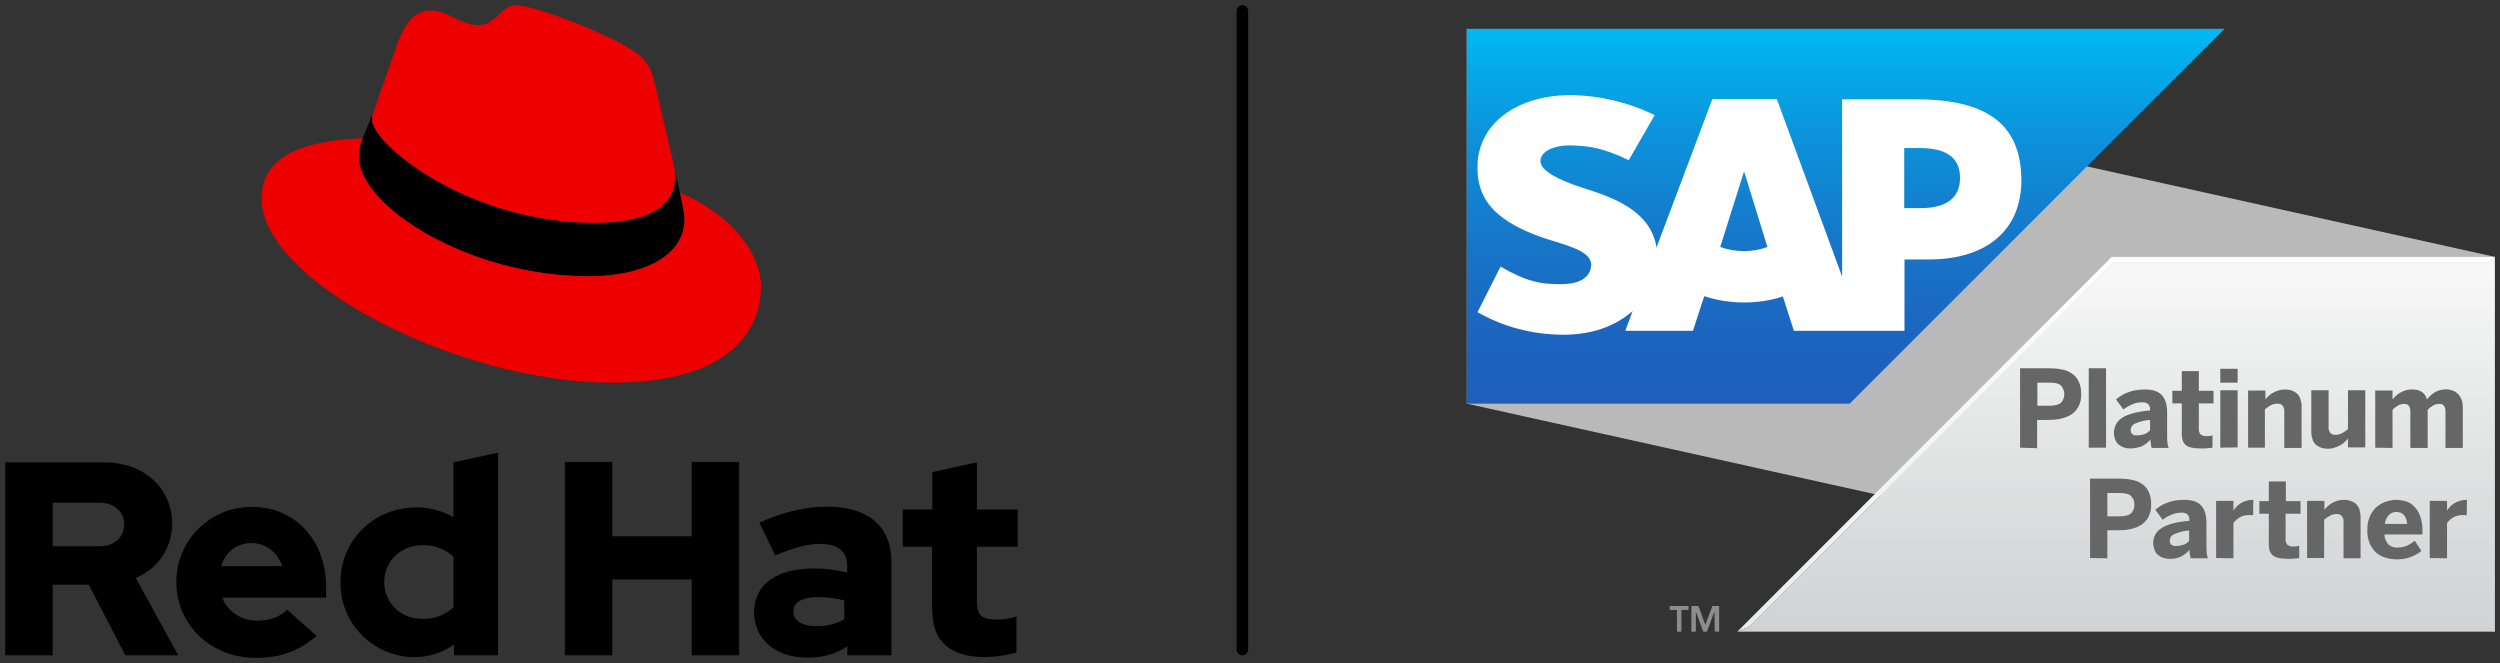 <?xml version="1.0" encoding="utf-8"?>
<!-- Generator: Adobe Illustrator 22.1.0, SVG Export Plug-In . SVG Version: 6.00 Build 0)  -->
<svg version="1.1" id="Layer_1" xmlns="http://www.w3.org/2000/svg" xmlns:xlink="http://www.w3.org/1999/xlink" x="0px" y="0px"
	 viewBox="0 0 953.8 253" style="enable-background:new 0 0 953.8 253;" xml:space="preserve">
<rect x="0" y="0" width="953.8" height="253" fill="#333333" stroke="none"/>
<style type="text/css">
	.st0{fill:#EE0000;}
	.st1{fill:#B9B9B9;}
	.st2{fill:url(#SVGID_1_);}
	.st3{fill:url(#SVGID_2_);}
	.st4{fill:#8C8C8C;}
	.st5{fill:url(#SVGID_3_);}
	.st6{fill:#FFFFFF;}
	.st7{fill:#666666;}
</style>
<g id="Lockup_C">
	<path id="Divider" d="M474,250c-1.2,0-2.2-1-2.2-2.2l0,0V4.2c0-1.2,1-2.2,2.2-2.2s2.2,1,2.2,2.2v243.4
		C476.3,248.9,475.3,250,474,250C474,250,474,250,474,250z"/>
	<g id="Red_Hat_Logo">
		<path d="M257.2,64.1c0.2,1.1,0.3,2.3,0.3,3.4c0,14.9-18.1,17.5-30.6,17.5c-48.7,0-85-30.2-85-39.4c0-0.7,0-1.3,0.2-2l-3.7,9.1
			c-1,2.3-1.5,4.8-1.5,7.3c0,18.1,41,45.5,87.8,45.4c20.7,0,36.4-7.8,36.4-21.8c0-1.1,0-1.9-1.7-10.1L257.2,64.1z"/>
		<path class="st0" d="M227,85c12.5,0,30.6-2.6,30.6-17.5c0-1.1-0.1-2.3-0.3-3.4l-7.5-32.4c-1.8-7.1-3.3-10.4-15.8-16.6
			C224.3,10.2,203.2,2,196.9,2c-5.8,0-7.5,7.6-14.4,7.6c-6.7,0-11.6-5.6-17.9-5.6c-6,0-9.9,4.1-12.9,12.5c0,0-8.4,23.7-9.5,27.2
			c-0.2,0.7-0.3,1.3-0.2,2C142,54.8,178.3,85,227,85 M259.5,73.5c1.7,8.2,1.7,9.1,1.7,10.1c0,14-15.7,21.8-36.4,21.8
			c-46.9,0-87.9-27.3-87.9-45.4c0-2.5,0.5-5,1.5-7.3c-16.8,0.9-38.6,3.9-38.6,23.1c0,31.5,74.7,70.2,133.8,70.2
			c45.3,0,56.7-20.5,56.7-36.7C290.3,96.6,279.3,82.1,259.5,73.5"/>
		<path d="M355.7,233c0,11.9,7.1,17.7,20.2,17.7c4-0.1,8-0.7,11.9-1.7v-13.8c-2.5,0.8-5.1,1.2-7.7,1.2c-5.4,0-7.4-1.7-7.4-6.7v-21.1
			h15.6v-14.2h-15.6v-18l-17,3.7v14.3h-11.3v14.2h11.2V233z M302.7,233.3c0-3.7,3.7-5.5,9.3-5.5c3.4,0,6.8,0.4,10.1,1.3v7.2
			c-3.3,1.8-6.9,2.7-10.6,2.6C306,238.9,302.7,236.8,302.7,233.3 M307.9,250.9c6,0,10.8-1.3,15.4-4.3v3.4h16.8v-35.7
			c0-13.6-9.1-21-24.4-21c-8.5,0-16.9,2-26,6.1l6.1,12.5c6.5-2.7,12-4.4,16.8-4.4c7,0,10.6,2.7,10.6,8.3v2.7
			c-4.1-1.1-8.4-1.6-12.6-1.6c-14.3,0-22.9,6-22.9,16.7C287.7,243.5,295.5,250.9,307.9,250.9 M215.5,250h18.1v-28.9h30.3V250H282
			v-73.7h-18.1v28.3h-30.3v-28.3h-18.1V250z M146.6,222.1c0-8,6.3-14.1,14.6-14.1c4.3-0.1,8.5,1.4,11.8,4.3v19.4
			c-3.2,3-7.4,4.6-11.8,4.4C153,236.2,146.6,230.1,146.6,222.1 M173.2,250H190v-77.3l-17,3.7v20.9c-4.3-2.5-9.2-3.7-14.2-3.7
			c-16.2,0-28.9,12.5-28.9,28.5c-0.2,15.6,12.3,28.4,27.9,28.6c0.2,0,0.3,0,0.5,0c5.4,0,10.6-1.7,14.9-4.8L173.2,250z M96,207.2
			c5.4,0,9.9,3.5,11.7,8.8H84.4C86.1,210.5,90.3,207.2,96,207.2 M67.3,222.2c0,16.2,13.2,28.8,30.3,28.8c9.4,0,16.2-2.5,23.2-8.4
			l-11.3-10c-2.6,2.7-6.5,4.2-11.1,4.2c-5.9,0.2-11.4-3.3-13.7-8.8h39.7v-4.2c0-17.7-11.9-30.4-28.1-30.4
			c-15.8-0.2-28.8,12.4-29,28.1C67.3,221.8,67.3,222,67.3,222.2 M38,191.8c6,0,9.4,3.8,9.4,8.3s-3.4,8.3-9.4,8.3H20.1v-16.6H38z
			 M2,250h18.1v-26.9h13.8L47.8,250h20.2l-16.2-29.5c8.4-3.4,13.9-11.6,13.9-20.7c0-13.2-10.4-23.4-26-23.4H2V250z"/>
	</g>
</g>
<g id="Lockup_A">
	<polygon class="st1" points="951.8,241 559.6,154 559.6,11 951.8,98 	"/>
	
		<linearGradient id="SVGID_1_" gradientUnits="userSpaceOnUse" x1="807.285" y1="155.246" x2="807.285" y2="12.276" gradientTransform="matrix(1 0 0 -1 0 253.276)">
		<stop  offset="5.000000e-02" style="stop-color:#FFFFFF"/>
		<stop  offset="9.000000e-02" style="stop-color:#FEFEFE"/>
		<stop  offset="1" style="stop-color:#EAEBEC"/>
	</linearGradient>
	<polygon class="st2" points="805.7,98 662.8,241 667.6,239 806.6,100 949.8,100 951.8,98 	"/>
	
		<linearGradient id="SVGID_2_" gradientUnits="userSpaceOnUse" x1="807.285" y1="155.246" x2="807.285" y2="12.276" gradientTransform="matrix(1 0 0 -1 0 253.276)">
		<stop  offset="5.000000e-02" style="stop-color:#F7F7F7"/>
		<stop  offset="0.47" style="stop-color:#E4E5E5"/>
		<stop  offset="1" style="stop-color:#D0D2D3"/>
	</linearGradient>
	<polygon class="st3" points="951.8,98 949.8,100 806.6,100 667.6,239 662.8,241 951.8,241 	"/>
	<path class="st4" d="M637,231.2h7.2v1.5h-2.7v8.3h-1.7v-8.3H637V231.2z"/>
	<path class="st4" d="M654.1,233.3L654.1,233.3l-2.9,7.7h-1.4l-2.8-7.7l0,0v7.7h-1.7v-9.8h2.7l2.6,7.2l2.7-7.2h2.6v9.8h-1.7
		L654.1,233.3z"/>
	
		<linearGradient id="SVGID_3_" gradientUnits="userSpaceOnUse" x1="704.145" y1="242.276" x2="704.145" y2="99.306" gradientTransform="matrix(1 0 0 -1 0 253.276)">
		<stop  offset="0" style="stop-color:#00B8F1"/>
		<stop  offset="2.000000e-02" style="stop-color:#01B6F0"/>
		<stop  offset="0.31" style="stop-color:#0D90D9"/>
		<stop  offset="0.58" style="stop-color:#1775C8"/>
		<stop  offset="0.82" style="stop-color:#1C65BF"/>
		<stop  offset="1" style="stop-color:#1E5FBB"/>
	</linearGradient>
	<polyline class="st5" points="559.6,154 705.7,154 848.7,11 559.6,11 559.6,154 	"/>
	<path class="st6" d="M731.2,37.9h-28.4v67.6l-24.9-67.7h-24.6L632,94.4c-2.3-14.3-17-19.2-28.6-22.9c-7.7-2.5-15.8-6.1-15.7-10.1
		c0.1-3.3,4.4-6.3,12.9-5.9c5.7,0.3,10.8,0.8,20.8,5.6l9.9-17.2c-10.1-4.9-21.1-7.5-32.2-7.6h-0.1c-12.1,0-22.2,3.9-28.5,10.4
		c-4.3,4.4-6.8,10.4-6.8,16.6c-0.2,8.7,3,14.9,9.8,19.9c5.7,4.2,12.9,6.9,19.3,8.8c7.9,2.4,14.3,4.6,14.3,9.1
		c-0.1,1.7-0.7,3.2-1.9,4.4c-2,2-5,2.8-9.2,2.9c-8,0.2-14-1.1-23.5-6.7l-8.8,17.4c9.8,5.6,20.9,8.5,32.2,8.6h1.5
		c10-0.2,18-3,24.5-8.2c0.4-0.3,0.7-0.6,1-0.9l-2.8,7.6h25.8l4.3-13.2c4.9,1.6,10,2.4,15.2,2.4c5,0,10-0.7,14.8-2.3l4.2,13.1h42.2
		V99h9.2c22.3,0,35.4-11.3,35.4-30.3C771.1,47.6,758.3,37.9,731.2,37.9z M665.4,95.8c-3.1,0-6.2-0.5-9.1-1.6l9-28.5h0.2l8.8,28.5
		C671.5,95.3,668.4,95.8,665.4,95.8z M732.8,79.4h-6.3V56.5h6.3c8.4,0,15,2.8,15,11.3C747.8,76.6,741.1,79.4,732.8,79.4"/>
	<path class="st7" d="M770.7,170.8v-30.3h11c1.6,0,3.1,0.1,4.6,0.4c1.4,0.2,2.8,0.7,4,1.5c1.2,0.7,2.1,1.8,2.7,3
		c0.7,1.5,1.1,3.2,1,4.9c0.1,1.7-0.3,3.5-1.1,5c-0.7,1.2-1.7,2.3-2.9,3c-1.2,0.7-2.6,1.2-4,1.5c-1.5,0.3-3,0.4-4.5,0.4h-4.3v10.8
		L770.7,170.8z M777.3,154.8h4.6c2.1,0,3.5-0.4,4.4-1.1c1.7-1.9,1.7-4.7,0-6.6c-0.8-0.8-2.3-1.1-4.4-1.1h-4.6L777.3,154.8z"/>
	<path class="st7" d="M796.9,170.8v-30.3h6.6v30.3H796.9z"/>
	<path class="st7" d="M812.7,171.1c-0.8,0-1.6-0.1-2.4-0.4c-0.7-0.2-1.4-0.6-2-1.1c-0.6-0.5-1-1.1-1.3-1.9c-0.3-0.8-0.5-1.6-0.5-2.5
		c0-2.4,1.2-4.7,3.3-5.9c2.2-1.4,5.7-2.3,10.5-2.7v-0.5c0-0.7-0.2-1.4-0.7-1.9c-0.6-0.5-1.4-0.8-2.3-0.7c-1.3,0-2.6,0.2-3.9,0.8
		c-1.2,0.5-2.3,1.2-3.3,1.9l-2.8-3.8c0.6-0.5,1.2-1,1.9-1.4c0.7-0.5,1.5-0.9,2.4-1.2c1-0.4,2-0.7,3-0.9c1.2-0.2,2.5-0.3,3.7-0.3
		c3,0,5.2,0.7,6.5,2.2c1.3,1.4,2,3.6,2,6.4v8.4c0,1.1,0,2.2,0.1,3.2c0.1,0.7,0.2,1.4,0.5,2.1h-6.5c-0.1-0.5-0.3-1-0.3-1.5
		c-0.1-0.6-0.2-1.1-0.2-1.7c-0.9,1.1-2.1,2-3.3,2.6C815.6,170.8,814.2,171.1,812.7,171.1z M815.3,166.1c1,0,2-0.2,3-0.5
		c0.7-0.3,1.4-0.8,2-1.4v-4c-2,0.1-3.9,0.6-5.7,1.4c-1,0.4-1.7,1.4-1.7,2.5c0,0.6,0.2,1.2,0.7,1.6
		C814.1,166,814.7,166.2,815.3,166.1z"/>
	<path class="st7" d="M839.7,171.1c-1.3,0-2.6-0.1-3.9-0.4c-0.9-0.2-1.6-0.6-2.2-1.2c-0.5-0.6-0.9-1.3-1-2c-0.2-0.9-0.3-1.8-0.2-2.7
		v-10.9h-3.6v-4.8h3.6v-7.5h6.5v7.5h5.6v4.8h-5.6v9.4c-0.1,0.9,0.1,1.7,0.6,2.4c0.7,0.5,1.5,0.8,2.4,0.7c0.4,0,0.8,0,1.2-0.1
		c0.3,0,0.7-0.1,1-0.2v4.7c-0.1,0-0.4,0.1-0.7,0.1s-0.7,0.1-1.1,0.1l-1.3,0.1C840.4,171,840,171.1,839.7,171.1z"/>
	<path class="st7" d="M847.1,146v-5.3h6.6v5.3H847.1z M847.1,170.8v-21.9h6.6v21.8L847.1,170.8z"/>
	<path class="st7" d="M857.7,170.8v-21.8h6.6v3.4c0.4-0.5,0.7-0.9,1.2-1.3c0.5-0.5,1-0.9,1.6-1.2c0.7-0.4,1.4-0.7,2.1-0.9
		c0.8-0.3,1.7-0.4,2.6-0.4c0.9,0,1.7,0.1,2.5,0.4c0.7,0.2,1.4,0.6,2,1.1c0.6,0.6,1,1.2,1.3,2c0.3,0.9,0.5,1.9,0.5,2.9v15.9h-6.6
		v-13.9c0.1-0.8-0.2-1.6-0.6-2.2c-0.5-0.6-1.3-0.8-2-0.8c-0.9,0-1.7,0.2-2.5,0.6c-0.8,0.4-1.6,1-2.3,1.6v14.6L857.7,170.8z"/>
	<path class="st7" d="M888.1,171.2c-0.9,0-1.7-0.1-2.5-0.4c-0.7-0.2-1.4-0.6-2-1.1c-0.6-0.6-1.1-1.2-1.3-2c-0.3-0.9-0.5-1.9-0.5-2.9
		v-15.9h6.6v14c-0.1,0.8,0.2,1.6,0.6,2.2c0.5,0.6,1.3,0.8,2,0.8c0.9,0,1.7-0.2,2.5-0.6c0.8-0.4,1.6-1,2.3-1.6v-14.8h6.6v21.8h-6.6
		v-3.4c-0.4,0.5-0.8,0.9-1.2,1.3c-0.5,0.5-1,0.9-1.6,1.2c-0.7,0.4-1.4,0.7-2.1,0.9C889.9,171.1,889,171.2,888.1,171.2z"/>
	<path class="st7" d="M906.2,170.8v-21.8h6.6v3.4c0.4-0.5,0.8-0.9,1.2-1.3c0.5-0.5,1-0.9,1.6-1.2c0.6-0.4,1.3-0.7,2-0.9
		c0.8-0.3,1.6-0.4,2.4-0.4c1.4-0.1,2.9,0.2,4.1,1c0.9,0.7,1.6,1.7,1.8,2.8c0.3-0.4,0.7-0.8,1.2-1.3c0.5-0.5,1-0.9,1.6-1.3
		c0.6-0.4,1.3-0.7,2-0.9c1.7-0.5,3.6-0.5,5.3,0.2c0.8,0.3,1.4,0.8,2,1.4c0.5,0.6,0.9,1.3,1.2,2.1c0.3,0.9,0.4,1.8,0.4,2.7v15.6h-6.6
		v-13.8c0-0.8-0.1-1.5-0.5-2.2c-0.5-0.6-1.2-0.9-1.9-0.8c-0.8,0-1.6,0.2-2.3,0.6c-0.8,0.5-1.5,1-2.1,1.6v14.6h-6.6v-13.8
		c0-0.8-0.1-1.5-0.5-2.2c-0.5-0.6-1.2-0.9-1.9-0.8c-0.8,0-1.6,0.2-2.3,0.6c-0.8,0.5-1.5,1-2.1,1.6v14.6L906.2,170.8z"/>
	<path class="st7" d="M797.4,212.9v-30.3h11c1.6,0,3.1,0.1,4.6,0.4c1.4,0.2,2.8,0.7,4,1.5c1.2,0.7,2.1,1.8,2.7,3
		c0.7,1.5,1.1,3.2,1,4.9c0.1,1.7-0.3,3.5-1.1,5c-0.7,1.2-1.7,2.3-2.9,3c-1.2,0.7-2.6,1.2-4,1.5c-1.5,0.3-3,0.4-4.5,0.4H804V213
		L797.4,212.9z M804,197h4.6c2.1,0,3.5-0.4,4.4-1.1c0.9-0.9,1.4-2.1,1.3-3.4c0.1-1.2-0.4-2.4-1.3-3.3c-0.8-0.8-2.3-1.1-4.4-1.1H804
		V197z"/>
	<path class="st7" d="M827.7,213.2c-0.8,0-1.6-0.1-2.4-0.4c-0.7-0.2-1.4-0.6-2-1.1c-0.6-0.5-1-1.1-1.3-1.9c-0.3-0.8-0.5-1.6-0.5-2.5
		c-0.1-2.4,1.2-4.7,3.3-5.9c2.2-1.4,5.7-2.3,10.5-2.7v-0.5c0-0.7-0.2-1.4-0.7-1.9c-0.6-0.5-1.4-0.8-2.3-0.7c-1.3,0-2.6,0.2-3.9,0.8
		c-1.2,0.5-2.3,1.1-3.3,1.9l-2.8-3.8c0.6-0.5,1.2-1,1.9-1.4c0.7-0.5,1.5-0.9,2.4-1.2c1-0.4,2-0.7,3-0.9c1.2-0.2,2.5-0.3,3.7-0.3
		c3,0,5.2,0.7,6.5,2.2c1.3,1.4,2,3.6,2,6.4v8.4c0,1.1,0,2.2,0.1,3.2c0.1,0.7,0.2,1.4,0.5,2.1h-6.6c-0.1-0.5-0.2-1-0.3-1.5
		c-0.1-0.6-0.2-1.1-0.2-1.7c-0.9,1.1-2.1,2-3.3,2.6C830.7,213,829.2,213.3,827.7,213.2z M830.3,208.3c1,0,2-0.2,2.9-0.5
		c0.7-0.3,1.4-0.8,2-1.4v-4c-2,0.1-3.9,0.6-5.7,1.4c-1,0.4-1.7,1.4-1.7,2.5c0,0.6,0.2,1.2,0.7,1.6
		C829.1,208.2,829.7,208.4,830.3,208.3z"/>
	<path class="st7" d="M845.5,212.9v-21.8h6.6v3.7l0,0c0.3-0.5,0.7-1,1.1-1.4c0.4-0.5,1-0.9,1.5-1.3c1.4-0.9,3.1-1.4,4.8-1.4h0.2
		l-0.1,5.9c-0.3,0-0.5-0.1-0.8-0.1h-0.9c-1.2,0-2.4,0.3-3.4,0.9c-0.9,0.5-1.7,1.2-2.4,2.1V213L845.5,212.9z"/>
	<path class="st7" d="M872.9,213.2c-1.3,0-2.6-0.1-3.9-0.4c-0.8-0.2-1.6-0.6-2.2-1.2c-0.5-0.6-0.9-1.3-1-2c-0.2-0.9-0.3-1.8-0.2-2.7
		v-10.9h-3.6v-4.8h3.6v-7.5h6.5v7.5h5.6v4.8H872v9.4c-0.1,0.9,0.1,1.7,0.6,2.4c0.7,0.5,1.6,0.8,2.4,0.7c0.4,0,0.8,0,1.2-0.1
		c0.3,0,0.7-0.1,1-0.2v4.7c-0.1,0-0.4,0.1-0.7,0.1s-0.7,0.1-1.1,0.1l-1.3,0.1C873.6,213.2,873.2,213.2,872.9,213.2z"/>
	<path class="st7" d="M880.2,212.9v-21.8h6.6v3.4c0.4-0.5,0.8-0.9,1.2-1.3c0.5-0.5,1-0.9,1.6-1.2c0.7-0.4,1.4-0.7,2.1-0.9
		c0.8-0.3,1.7-0.4,2.6-0.4c0.9,0,1.7,0.1,2.5,0.4c0.7,0.2,1.4,0.6,2,1.1c0.6,0.6,1,1.2,1.3,2c0.3,0.9,0.5,1.9,0.5,2.9V213h-6.5
		v-13.9c0.1-0.8-0.2-1.6-0.6-2.2c-0.5-0.6-1.3-0.8-2-0.8c-0.9,0-1.7,0.2-2.5,0.6c-0.8,0.4-1.6,1-2.3,1.6v14.6H880.2z"/>
	<path class="st7" d="M914.4,213.4c-1.4,0-2.8-0.2-4.2-0.6c-1.3-0.4-2.5-1-3.6-1.9c-1.1-1-1.9-2.2-2.5-3.5c-0.7-1.7-1-3.5-0.9-5.3
		c-0.1-1.8,0.3-3.7,1.1-5.4c1.2-2.6,3.5-4.6,6.3-5.4c1.2-0.4,2.4-0.6,3.6-0.6c1.2,0,2.3,0.2,3.5,0.5c1.2,0.3,2.3,1,3.2,1.9
		c1.1,1,1.9,2.3,2.4,3.7c0.7,1.9,1,4,0.9,6.1v1h-14.5c0,1.4,0.6,2.8,1.6,3.9c1,0.8,2.2,1.2,3.5,1.1c1.3,0,2.5-0.3,3.7-0.8
		c1-0.5,2-1.1,2.8-1.8l2.5,3.9C921.2,212.3,917.9,213.5,914.4,213.4z M918.4,199.9c-0.3-3-1.7-4.6-4.2-4.6c-1,0-2,0.4-2.7,1.1
		c-0.9,0.9-1.5,2.2-1.6,3.5H918.4z"/>
	<path class="st7" d="M927,212.9v-21.8h6.6v3.7l0,0c0.3-0.5,0.7-1,1.1-1.4c0.4-0.5,1-0.9,1.5-1.3c1.4-0.9,3.1-1.4,4.8-1.4h0.2
		l-0.1,5.9c-0.3,0-0.5-0.1-0.8-0.1h-0.9c-1.2,0-2.4,0.3-3.4,0.9c-0.9,0.5-1.7,1.2-2.4,2.1V213L927,212.9z"/>
</g>
</svg>
